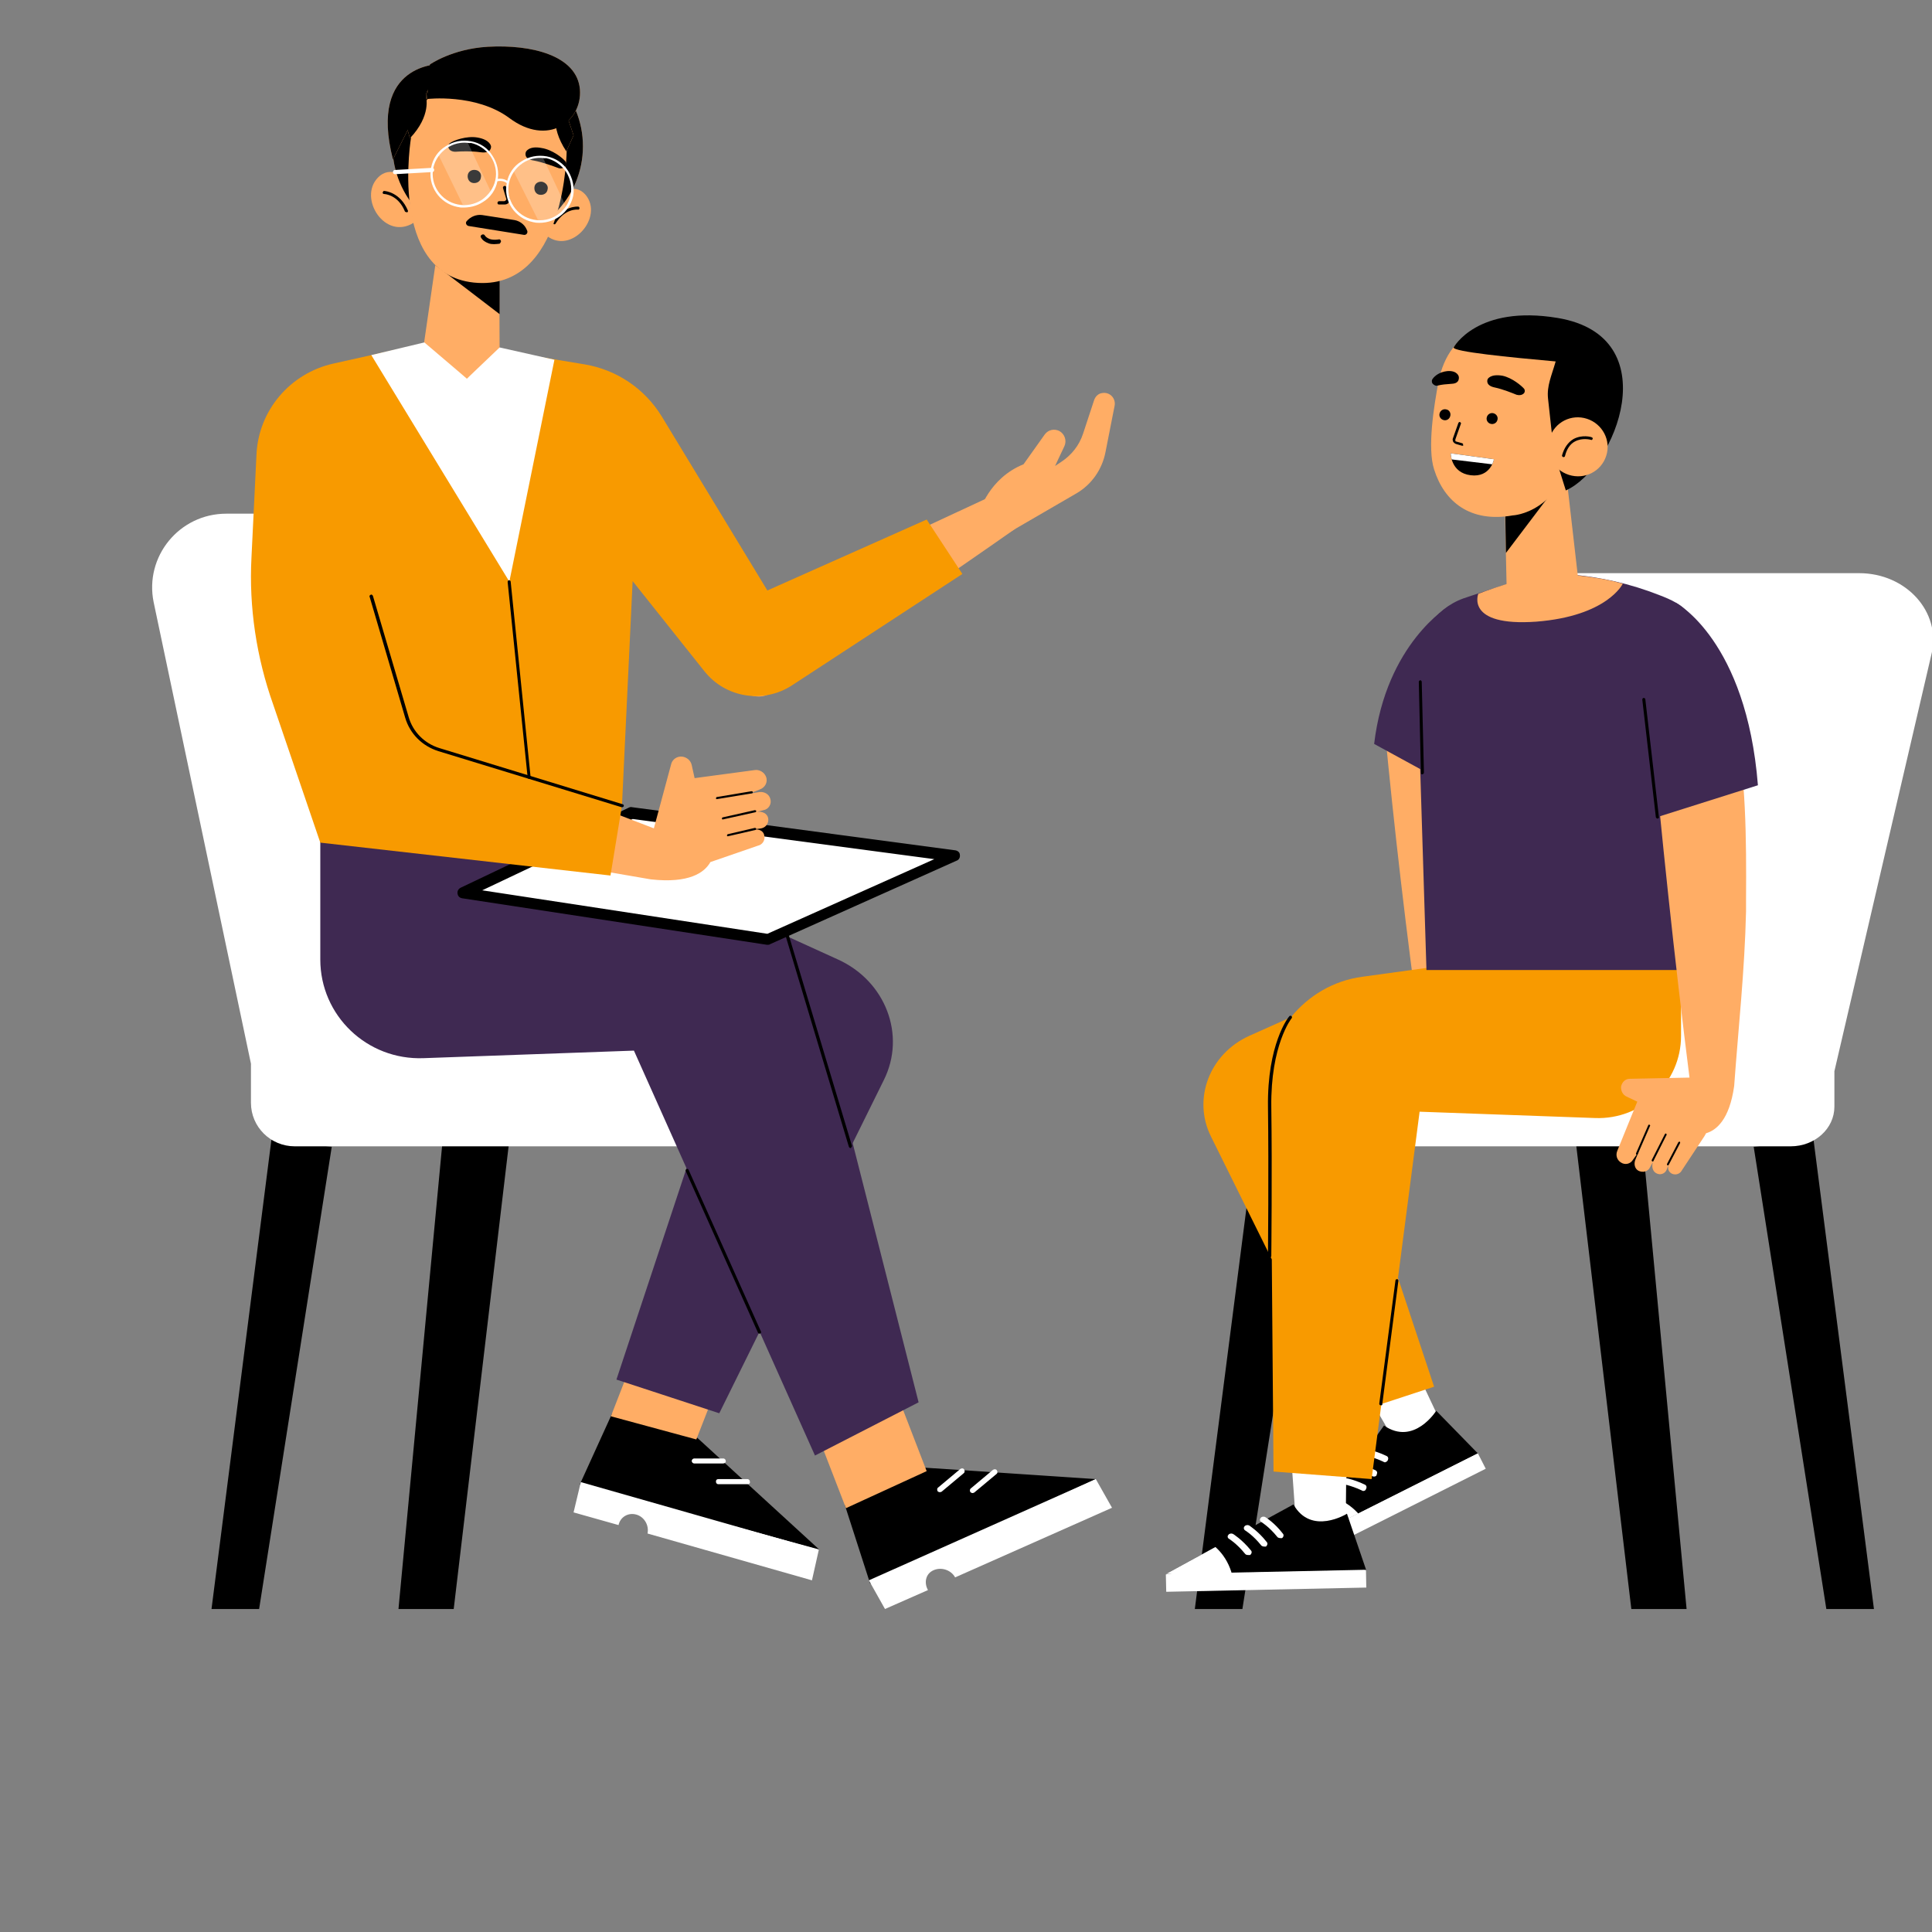 <svg xmlns="http://www.w3.org/2000/svg" xmlns:xlink="http://www.w3.org/1999/xlink" width="100" zoomAndPan="magnify" viewBox="0 0 75 75" height="100" preserveAspectRatio="xMidYMid meet" version="1.0"><rect x="0" y="0" width="75" height="75" fill="#808080" stroke="none"/><defs><clipPath id="7c1127b09c"><path d="M 8 44 L 73 44 L 73 62.465 L 8 62.465 Z M 8 44 " clip-rule="nonzero"/></clipPath><clipPath id="db6502c95d"><path d="M 50.441 58 L 54 58 L 54 59.926 L 50.441 59.926 Z M 50.441 58 " clip-rule="nonzero"/></clipPath><clipPath id="3db9e4b397"><path d="M 55.754 54.766 C 55.754 54.766 54.895 56.141 53.727 55.34 L 50.441 59.906 L 57.371 56.422 Z M 55.754 54.766 " clip-rule="nonzero"/></clipPath><clipPath id="83665be099"><path d="M 45.164 59 L 48 59 L 48 61.234 L 45.164 61.234 Z M 45.164 59 " clip-rule="nonzero"/></clipPath><clipPath id="8c771b8345"><path d="M 52.289 58.762 C 52.289 58.762 50.902 59.629 50.211 58.402 L 45.262 61.102 L 53.031 60.938 Z M 52.289 58.762 " clip-rule="nonzero"/></clipPath><clipPath id="3e1da76db8"><path d="M 5.602 19 L 27 19 L 27 45 L 5.602 45 Z M 5.602 19 " clip-rule="nonzero"/></clipPath><clipPath id="3b2a5bf1d1"><path d="M 33 57 L 44 57 L 44 62.465 L 33 62.465 Z M 33 57 " clip-rule="nonzero"/></clipPath><clipPath id="206b3262d5"><path d="M 16 1.715 L 23 1.715 L 23 6 L 16 6 Z M 16 1.715 " clip-rule="nonzero"/></clipPath><clipPath id="a3bd43d8b1"><path d="M 16 1.715 L 23 1.715 L 23 6 L 16 6 Z M 16 1.715 " clip-rule="nonzero"/></clipPath><clipPath id="7f4204301e"><path d="M 56.215 17.516 L 58 17.516 L 58 18.5 L 56.215 18.5 Z M 56.215 17.516 " clip-rule="nonzero"/></clipPath><clipPath id="005a192d82"><path d="M 56.316 17.598 L 57.996 17.828 C 57.996 17.828 57.867 18.547 57.09 18.449 C 56.316 18.352 56.316 17.598 56.316 17.598 Z M 56.316 17.598 " clip-rule="nonzero"/></clipPath></defs><g clip-path="url(#7c1127b09c)"><path fill="#000000" d="M 51.051 44.516 L 48.23 62.461 L 46.383 62.461 L 48.727 44.254 Z M 61.164 44.254 L 63.328 62.461 L 65.473 62.461 L 63.754 44.254 Z M 68.078 44.516 L 70.898 62.461 L 72.746 62.461 L 70.402 44.254 Z M 17.184 44.254 L 15.469 62.461 L 17.613 62.461 L 19.773 44.254 Z M 10.535 44.254 L 8.211 62.461 L 10.059 62.461 L 12.879 44.516 Z M 10.535 44.254 " fill-opacity="1" fill-rule="nonzero"/></g><path fill="#ffffff" d="M 25.48 57.844 L 25.91 58.992 L 30.977 60.48 L 31.801 60.152 L 27.645 58.285 Z M 25.48 57.844 " fill-opacity="1" fill-rule="nonzero"/><path fill="#ffffff" d="M 42.539 57.418 L 39.734 58.059 L 36.684 59.613 L 36.684 60.578 L 39.688 59.516 L 42.195 58.285 Z M 42.539 57.418 " fill-opacity="1" fill-rule="nonzero"/><path fill="#ffffff" d="M 47.391 61.121 L 48.711 60.629 L 52.273 60.676 L 53.016 60.938 L 51.812 61.363 L 47.887 61.363 Z M 47.391 61.121 " fill-opacity="1" fill-rule="nonzero"/><path fill="#ffffff" d="M 57.371 56.422 L 53.477 57.961 L 49.418 59.809 L 49.699 60.578 L 54.137 58.238 L 57.32 56.602 Z M 57.371 56.422 " fill-opacity="1" fill-rule="nonzero"/><path fill="#ffffff" d="M 60.34 22.25 L 72.168 22.25 C 74 22.25 75.352 23.754 74.988 25.359 L 71.211 41.586 L 71.211 42.961 C 71.211 43.812 70.453 44.5 69.512 44.5 L 54.285 44.5 L 54.285 38.656 L 64.812 37.918 Z M 60.34 22.25 " fill-opacity="1" fill-rule="nonzero"/><path fill="#ffffff" d="M 54.5 52.18 L 56.051 55.469 L 54.387 56.371 L 52.52 53.145 Z M 54.5 52.18 " fill-opacity="1" fill-rule="nonzero"/><path fill="#000000" d="M 55.754 54.766 C 55.754 54.766 54.895 56.141 53.727 55.34 L 50.441 59.906 L 57.371 56.422 Z M 55.754 54.766 " fill-opacity="1" fill-rule="nonzero"/><g clip-path="url(#db6502c95d)"><g clip-path="url(#3db9e4b397)"><path fill="#ffffff" d="M 50.539 58.105 C 50.539 58.105 52.391 57.516 53.312 59.695 L 49.93 60.352 Z M 50.539 58.105 " fill-opacity="1" fill-rule="nonzero"/></g></g><path fill="#ffffff" d="M 50.438 59.902 L 57.371 56.418 L 57.676 57.016 L 50.746 60.5 Z M 50.438 59.902 " fill-opacity="1" fill-rule="nonzero"/><path fill="#ffffff" d="M 53.773 56.766 C 53.758 56.766 53.727 56.766 53.707 56.746 C 53.262 56.535 52.898 56.484 52.898 56.484 C 52.836 56.484 52.785 56.422 52.785 56.355 C 52.801 56.289 52.867 56.238 52.934 56.238 C 52.949 56.238 53.344 56.289 53.824 56.52 C 53.891 56.551 53.906 56.617 53.875 56.684 C 53.855 56.73 53.824 56.746 53.773 56.766 Z M 53.773 56.766 " fill-opacity="1" fill-rule="nonzero"/><path fill="#ffffff" d="M 53.344 57.32 C 53.328 57.32 53.297 57.32 53.281 57.305 C 52.836 57.09 52.473 57.043 52.473 57.043 C 52.406 57.043 52.355 56.977 52.355 56.91 C 52.371 56.848 52.438 56.797 52.504 56.797 C 52.52 56.797 52.918 56.848 53.395 57.074 C 53.461 57.109 53.477 57.172 53.445 57.238 C 53.445 57.289 53.395 57.32 53.344 57.32 Z M 53.344 57.32 " fill-opacity="1" fill-rule="nonzero"/><path fill="#ffffff" d="M 52.934 57.879 C 52.918 57.879 52.883 57.879 52.867 57.859 C 52.422 57.648 52.059 57.598 52.059 57.598 C 51.992 57.598 51.941 57.535 51.941 57.469 C 51.961 57.402 52.027 57.352 52.09 57.352 C 52.109 57.352 52.504 57.402 52.984 57.633 C 53.047 57.664 53.066 57.73 53.031 57.797 C 53.016 57.859 52.965 57.879 52.934 57.879 Z M 52.934 57.879 " fill-opacity="1" fill-rule="nonzero"/><path fill="#ffffff" d="M 52.273 55.879 L 52.238 59.516 L 50.344 59.613 L 50.078 55.914 Z M 52.273 55.879 " fill-opacity="1" fill-rule="nonzero"/><path fill="#000000" d="M 52.289 58.762 C 52.289 58.762 50.902 59.629 50.211 58.402 L 45.262 61.102 L 53.031 60.938 Z M 52.289 58.762 " fill-opacity="1" fill-rule="nonzero"/><g clip-path="url(#83665be099)"><g clip-path="url(#8c771b8345)"><path fill="#ffffff" d="M 46.121 59.531 C 46.121 59.531 48.035 59.793 47.934 62.152 L 44.602 61.301 Z M 46.121 59.531 " fill-opacity="1" fill-rule="nonzero"/></g></g><path fill="#ffffff" d="M 45.258 61.121 L 53.027 60.957 L 53.039 61.629 L 45.273 61.793 Z M 45.258 61.121 " fill-opacity="1" fill-rule="nonzero"/><path fill="#ffffff" d="M 49.633 59.695 C 49.617 59.695 49.602 59.68 49.586 59.664 C 49.27 59.27 48.973 59.09 48.973 59.09 C 48.906 59.055 48.891 58.973 48.941 58.926 C 48.973 58.875 49.055 58.859 49.121 58.895 C 49.141 58.91 49.469 59.105 49.797 59.531 C 49.848 59.582 49.832 59.664 49.766 59.711 C 49.715 59.711 49.668 59.711 49.633 59.695 Z M 49.633 59.695 " fill-opacity="1" fill-rule="nonzero"/><path fill="#ffffff" d="M 49.008 60.023 C 48.992 60.023 48.973 60.008 48.957 59.988 C 48.645 59.598 48.348 59.418 48.348 59.418 C 48.281 59.383 48.266 59.301 48.312 59.254 C 48.348 59.203 48.43 59.188 48.496 59.219 C 48.512 59.238 48.84 59.434 49.172 59.859 C 49.223 59.906 49.203 59.988 49.141 60.039 C 49.09 60.039 49.039 60.039 49.008 60.023 Z M 49.008 60.023 " fill-opacity="1" fill-rule="nonzero"/><path fill="#ffffff" d="M 48.379 60.352 C 48.363 60.352 48.348 60.332 48.332 60.316 C 48.016 59.926 47.719 59.742 47.719 59.742 C 47.652 59.711 47.637 59.629 47.688 59.582 C 47.719 59.531 47.801 59.516 47.867 59.547 C 47.887 59.562 48.215 59.762 48.562 60.188 C 48.609 60.234 48.594 60.316 48.527 60.367 C 48.461 60.367 48.414 60.367 48.379 60.352 Z M 48.379 60.352 " fill-opacity="1" fill-rule="nonzero"/><path fill="#ffad65" d="M 57.188 34.348 C 57.188 34.48 57.188 34.594 57.188 34.727 C 57.141 36.656 56.91 38.59 56.762 40.523 C 56.578 41.637 56.117 41.996 55.754 42.078 C 55.738 42.109 55.703 42.145 55.688 42.176 L 54.879 43.305 C 54.812 43.418 54.664 43.469 54.535 43.418 C 54.434 43.387 54.32 43.289 54.434 43.027 L 54.32 43.289 C 54.254 43.418 54.09 43.469 53.938 43.402 C 53.809 43.355 53.758 43.191 53.809 43.027 L 53.707 43.207 C 53.641 43.34 53.445 43.387 53.297 43.305 C 53.164 43.238 53.113 43.074 53.18 42.961 L 53.297 42.699 L 53.312 42.668 L 53.098 42.945 C 53.016 43.094 52.816 43.125 52.652 43.043 C 52.52 42.961 52.473 42.797 52.539 42.668 L 53.262 41.027 L 52.883 40.848 C 52.75 40.785 52.668 40.652 52.688 40.504 C 52.703 40.359 52.836 40.258 53 40.258 L 55.145 40.227 C 54.598 36.199 54.121 32.188 53.742 28.145 C 53.727 27.227 54.566 26.473 55.555 26.473 C 55.59 26.473 55.621 26.473 55.656 26.473 C 56.578 26.523 56.578 27.473 56.777 28.309 C 57.188 30.238 57.223 32.254 57.188 34.348 Z M 57.188 34.348 " fill-opacity="1" fill-rule="nonzero"/><path fill="#000000" d="M 53.262 42.781 C 53.262 42.781 53.246 42.781 53.262 42.781 C 53.23 42.766 53.23 42.75 53.23 42.73 L 53.676 41.781 C 53.676 41.766 53.707 41.766 53.727 41.766 C 53.742 41.766 53.742 41.797 53.742 41.816 L 53.297 42.766 C 53.281 42.781 53.281 42.781 53.262 42.781 Z M 53.262 42.781 " fill-opacity="1" fill-rule="nonzero"/><path fill="#000000" d="M 53.824 43.012 C 53.789 42.992 53.789 42.977 53.789 42.961 L 54.27 42.094 C 54.285 42.078 54.301 42.078 54.32 42.078 C 54.336 42.094 54.336 42.109 54.336 42.125 L 53.855 42.992 C 53.855 43.012 53.84 43.012 53.824 43.012 Z M 53.824 43.012 " fill-opacity="1" fill-rule="nonzero"/><path fill="#000000" d="M 54.367 43.125 C 54.336 43.109 54.336 43.094 54.336 43.074 L 54.746 42.355 C 54.766 42.34 54.781 42.34 54.797 42.34 C 54.812 42.355 54.812 42.371 54.812 42.387 L 54.402 43.109 C 54.402 43.125 54.387 43.125 54.367 43.125 Z M 54.367 43.125 " fill-opacity="1" fill-rule="nonzero"/><path fill="#f89a00" d="M 65.258 36.215 L 65.258 40.211 C 65.258 42.027 63.738 43.469 61.926 43.402 L 55.109 43.156 L 54.27 49.609 L 55.672 53.832 L 53.625 54.504 L 53.246 57.418 L 49.438 57.125 L 49.371 48.887 L 47.012 44.125 C 46.285 42.668 46.945 40.914 48.496 40.211 L 50.113 39.488 C 50.789 38.656 51.762 38.066 52.883 37.918 Z M 65.258 36.215 " fill-opacity="1" fill-rule="nonzero"/><path fill="#3f2952" d="M 56.25 23.527 C 56.25 23.527 53.809 24.969 53.344 28.879 L 56.828 30.781 Z M 56.25 23.527 " fill-opacity="1" fill-rule="nonzero"/><path fill="#3f2952" d="M 60.918 22.297 C 62.121 22.395 63.293 22.66 64.414 23.102 C 64.844 23.266 65.34 23.477 65.602 23.887 C 65.949 24.426 65.684 25.031 65.652 25.621 C 65.652 25.621 65.324 37.656 65.324 37.656 L 55.375 37.656 L 55.012 26.016 C 54.93 24.77 55.672 23.641 56.809 23.23 C 58.098 22.789 59.664 22.281 60.34 22.234 Z M 60.918 22.297 " fill-opacity="1" fill-rule="nonzero"/><path fill="#000000" d="M 55.211 30.059 C 55.176 30.059 55.16 30.043 55.16 30.012 L 55.078 26.473 C 55.078 26.441 55.094 26.426 55.129 26.406 C 55.16 26.406 55.176 26.426 55.191 26.457 L 55.277 29.992 C 55.277 30.027 55.242 30.059 55.211 30.059 Z M 55.211 30.059 " fill-opacity="1" fill-rule="nonzero"/><path fill="#ffad65" d="M 57.387 23.051 C 57.387 23.051 59.184 22.348 60.34 22.266 C 60.34 22.266 61.906 22.332 62.996 22.66 C 62.996 22.66 62.402 23.918 59.633 24.133 C 56.875 24.328 57.387 23.051 57.387 23.051 Z M 57.387 23.051 " fill-opacity="1" fill-rule="nonzero"/><g clip-path="url(#3e1da76db8)"><path fill="#ffffff" d="M 11.543 19.941 L 8.785 19.941 C 6.957 19.941 5.602 21.609 5.965 23.379 L 9.742 41.293 L 9.742 42.812 C 9.742 43.746 10.504 44.5 11.441 44.5 L 26.668 44.5 L 26.668 38.051 L 16.145 37.246 Z M 11.543 19.941 " fill-opacity="1" fill-rule="nonzero"/></g><path fill="#000000" d="M 32.789 58.402 L 35.926 56.977 L 42.539 57.418 L 33.781 61.48 Z M 32.789 58.402 " fill-opacity="1" fill-rule="nonzero"/><g clip-path="url(#3b2a5bf1d1)"><path fill="#ffffff" d="M 36.238 60.957 C 35.941 61.086 35.859 61.43 36.023 61.727 L 34.355 62.461 L 33.73 61.348 L 42.539 57.418 L 43.168 58.531 L 37.078 61.234 C 36.914 60.938 36.535 60.824 36.238 60.957 Z M 36.238 60.957 " fill-opacity="1" fill-rule="nonzero"/></g><path fill="#ffffff" d="M 37.754 57.961 C 37.723 57.961 37.691 57.941 37.672 57.926 C 37.641 57.879 37.641 57.812 37.691 57.777 L 38.547 57.059 C 38.598 57.027 38.664 57.027 38.695 57.074 C 38.73 57.125 38.73 57.191 38.68 57.223 L 37.82 57.941 C 37.805 57.941 37.789 57.961 37.754 57.961 Z M 37.754 57.961 " fill-opacity="1" fill-rule="nonzero"/><path fill="#ffffff" d="M 36.484 57.926 C 36.453 57.926 36.418 57.91 36.402 57.895 C 36.371 57.844 36.371 57.777 36.418 57.746 L 37.277 57.027 C 37.328 56.992 37.395 56.992 37.426 57.043 C 37.457 57.09 37.457 57.156 37.41 57.191 L 36.551 57.91 C 36.535 57.91 36.52 57.926 36.484 57.926 Z M 36.484 57.926 " fill-opacity="1" fill-rule="nonzero"/><path fill="#ffad65" d="M 34.242 52.621 L 31.105 54.062 L 32.84 58.547 L 35.973 57.109 Z M 34.242 52.621 " fill-opacity="1" fill-rule="nonzero"/><path fill="#000000" d="M 23.766 54.863 L 27.031 55.781 L 31.801 60.152 L 22.512 57.617 Z M 23.766 54.863 " fill-opacity="1" fill-rule="nonzero"/><path fill="#ffffff" d="M 24.691 58.793 C 24.375 58.711 24.078 58.895 24.012 59.203 L 22.266 58.711 L 22.547 57.535 L 31.785 60.168 L 31.52 61.348 L 25.137 59.531 C 25.203 59.203 25.004 58.875 24.691 58.793 Z M 24.691 58.793 " fill-opacity="1" fill-rule="nonzero"/><path fill="#ffffff" d="M 29.012 57.617 L 27.891 57.617 C 27.824 57.617 27.793 57.566 27.793 57.516 C 27.793 57.453 27.824 57.418 27.891 57.418 L 29.012 57.418 C 29.078 57.418 29.109 57.469 29.109 57.516 C 29.129 57.582 29.078 57.617 29.012 57.617 Z M 29.012 57.617 " fill-opacity="1" fill-rule="nonzero"/><path fill="#ffffff" d="M 28.07 56.812 L 26.949 56.812 C 26.902 56.812 26.852 56.766 26.852 56.715 C 26.852 56.664 26.902 56.617 26.949 56.617 L 28.07 56.617 C 28.137 56.617 28.172 56.664 28.172 56.715 C 28.188 56.766 28.137 56.812 28.07 56.812 Z M 28.07 56.812 " fill-opacity="1" fill-rule="nonzero"/><path fill="#ffad65" d="M 28.699 51.605 L 25.383 50.691 L 23.715 54.98 L 27.031 55.879 Z M 28.699 51.605 " fill-opacity="1" fill-rule="nonzero"/><path fill="#3f2952" d="M 29.754 35.984 L 32.527 37.246 C 34.375 38.082 35.184 40.18 34.309 41.93 L 27.922 54.863 L 23.93 53.555 Z M 29.754 35.984 " fill-opacity="1" fill-rule="nonzero"/><path fill="#3f2952" d="M 12.434 32.465 L 12.434 37.246 C 12.434 39.426 14.246 41.16 16.441 41.078 L 24.609 40.785 L 31.637 56.504 L 35.66 54.438 L 31.57 38.359 C 31.074 36.312 29.375 34.773 27.281 34.496 Z M 12.434 32.465 " fill-opacity="1" fill-rule="nonzero"/><path fill="#000000" d="M 29.473 51.77 C 29.457 51.77 29.426 51.754 29.426 51.738 L 26.621 45.465 C 26.605 45.434 26.621 45.402 26.652 45.383 C 26.688 45.367 26.719 45.383 26.734 45.418 L 29.539 51.688 C 29.555 51.723 29.539 51.754 29.508 51.77 C 29.492 51.77 29.492 51.77 29.473 51.77 Z M 29.473 51.77 " fill-opacity="1" fill-rule="nonzero"/><path fill="#000000" d="M 33.02 44.566 C 32.988 44.566 32.973 44.551 32.953 44.516 L 30.512 36.379 C 30.496 36.348 30.531 36.312 30.547 36.297 C 30.578 36.281 30.613 36.312 30.629 36.332 L 33.07 44.469 C 33.086 44.5 33.055 44.531 33.039 44.551 C 33.039 44.566 33.039 44.566 33.02 44.566 Z M 33.02 44.566 " fill-opacity="1" fill-rule="nonzero"/><path fill="#ffffff" d="M 29.805 36.461 L 37.047 33.219 L 24.508 31.551 L 17.977 34.66 Z M 29.805 36.461 " fill-opacity="1" fill-rule="nonzero"/><path fill="#000000" d="M 29.805 36.676 C 29.789 36.676 29.789 36.676 29.77 36.676 L 17.941 34.871 C 17.844 34.855 17.777 34.793 17.762 34.691 C 17.746 34.594 17.793 34.512 17.875 34.465 L 24.41 31.352 C 24.441 31.336 24.492 31.32 24.543 31.336 L 37.078 33.008 C 37.18 33.023 37.262 33.09 37.262 33.188 C 37.277 33.285 37.227 33.383 37.129 33.414 L 29.887 36.656 C 29.871 36.676 29.836 36.676 29.805 36.676 Z M 18.719 34.562 L 29.789 36.25 L 36.27 33.352 L 24.559 31.793 Z M 18.719 34.562 " fill-opacity="1" fill-rule="nonzero"/><path fill="#ffad65" d="M 29.82 31.762 C 29.855 31.941 29.738 32.121 29.555 32.156 L 29.195 32.203 C 29.555 32.156 29.656 32.32 29.672 32.449 C 29.707 32.629 29.59 32.793 29.426 32.828 L 27.727 33.414 C 27.676 33.434 27.625 33.449 27.578 33.465 C 27.348 33.875 26.754 34.301 25.266 34.137 L 17.746 32.844 L 17.199 29.012 L 25.383 32.156 L 26.059 29.648 C 26.109 29.469 26.289 29.355 26.473 29.371 C 26.652 29.387 26.816 29.52 26.852 29.699 L 26.965 30.207 L 29.293 29.895 C 29.473 29.863 29.672 29.977 29.738 30.156 C 29.82 30.371 29.688 30.582 29.492 30.648 L 29.078 30.812 L 29.492 30.746 C 29.672 30.73 29.855 30.828 29.902 31.008 C 29.969 31.207 29.836 31.418 29.641 31.449 L 29.375 31.516 C 29.59 31.484 29.789 31.582 29.82 31.762 Z M 29.82 31.762 " fill-opacity="1" fill-rule="nonzero"/><path fill="#000000" d="M 27.824 31.023 C 27.809 31.023 27.793 31.008 27.793 30.992 C 27.793 30.977 27.809 30.941 27.824 30.941 L 29.176 30.715 C 29.195 30.715 29.227 30.73 29.227 30.746 C 29.227 30.762 29.211 30.797 29.195 30.797 L 27.824 31.023 C 27.84 31.023 27.84 31.023 27.824 31.023 Z M 27.824 31.023 " fill-opacity="1" fill-rule="nonzero"/><path fill="#000000" d="M 28.055 31.812 C 28.039 31.812 28.023 31.793 28.023 31.777 C 28.023 31.762 28.039 31.73 28.055 31.73 L 29.309 31.449 C 29.324 31.449 29.359 31.469 29.359 31.484 C 29.359 31.5 29.344 31.531 29.324 31.531 Z M 28.055 31.812 " fill-opacity="1" fill-rule="nonzero"/><path fill="#000000" d="M 28.254 32.465 C 28.238 32.465 28.219 32.449 28.219 32.434 C 28.219 32.418 28.238 32.383 28.254 32.383 L 29.309 32.137 C 29.324 32.137 29.359 32.156 29.359 32.172 C 29.359 32.188 29.344 32.219 29.324 32.219 Z M 28.254 32.465 " fill-opacity="1" fill-rule="nonzero"/><path fill="#ffad65" d="M 28.254 24.016 L 38.465 19.27 L 39.406 20.531 C 39.406 20.531 33.762 24.508 29.855 26.934 C 29.227 27.324 28.055 26.539 27.727 25.883 C 27.41 25.293 27.66 24.344 28.254 24.016 Z M 28.254 24.016 " fill-opacity="1" fill-rule="nonzero"/><path fill="#ffad65" d="M 38.02 19.875 C 38.02 19.875 38.383 18.566 39.734 18.023 L 40.559 16.863 C 40.691 16.684 40.922 16.633 41.121 16.73 C 41.336 16.848 41.418 17.109 41.32 17.32 L 40.957 18.09 L 41.203 17.926 C 41.598 17.664 41.898 17.289 42.047 16.828 L 42.473 15.535 C 42.523 15.387 42.641 15.273 42.789 15.258 C 43.086 15.207 43.332 15.469 43.266 15.766 L 42.918 17.535 C 42.789 18.223 42.375 18.812 41.781 19.156 L 38.598 21.004 Z M 38.02 19.875 " fill-opacity="1" fill-rule="nonzero"/><path fill="#f89a00" d="M 16.391 13.344 L 12.945 14.113 C 11.262 14.488 10.039 15.93 9.957 17.633 L 9.762 21.645 C 9.66 23.574 9.957 25.523 10.602 27.34 L 12.434 32.711 L 23.699 33.988 L 24.145 31.27 L 24.559 22.559 L 27.348 26.062 C 28.172 27.094 29.641 27.324 30.746 26.605 L 37.359 22.281 L 35.973 20.168 L 29.789 22.922 L 25.695 16.176 C 25.035 15.094 23.949 14.355 22.695 14.145 L 19.328 13.586 Z M 16.391 13.344 " fill-opacity="1" fill-rule="nonzero"/><path fill="#000000" d="M 24.145 31.336 C 24.145 31.336 24.129 31.336 24.129 31.336 L 17.02 29.16 C 16.391 28.961 15.914 28.488 15.73 27.863 L 14.348 23.164 C 14.328 23.133 14.363 23.102 14.395 23.086 C 14.43 23.066 14.461 23.102 14.477 23.133 L 15.863 27.832 C 16.027 28.406 16.473 28.863 17.066 29.043 L 24.18 31.223 C 24.211 31.238 24.227 31.27 24.211 31.305 C 24.195 31.32 24.18 31.336 24.145 31.336 Z M 24.145 31.336 " fill-opacity="1" fill-rule="nonzero"/><path fill="#ffad65" d="M 15.73 6.906 C 15.73 6.906 15.156 6.383 14.66 6.906 C 13.902 7.711 14.957 9.348 16.062 8.645 Z M 15.73 6.906 " fill-opacity="1" fill-rule="nonzero"/><path fill="#000000" d="M 15.766 8.234 C 15.75 8.234 15.715 8.219 15.715 8.199 C 15.453 7.562 14.941 7.531 14.906 7.531 C 14.875 7.531 14.84 7.496 14.859 7.465 C 14.875 7.43 14.891 7.398 14.922 7.414 C 14.957 7.414 15.535 7.465 15.832 8.168 C 15.848 8.199 15.832 8.234 15.797 8.25 C 15.781 8.219 15.781 8.234 15.766 8.234 Z M 15.766 8.234 " fill-opacity="1" fill-rule="nonzero"/><path fill="#ffad65" d="M 21.754 7.465 C 21.754 7.465 22.398 7.055 22.793 7.645 C 23.387 8.543 22.082 9.953 21.145 9.086 Z M 21.754 7.465 " fill-opacity="1" fill-rule="nonzero"/><path fill="#000000" d="M 21.523 8.707 C 21.508 8.707 21.508 8.707 21.488 8.691 C 21.457 8.676 21.457 8.645 21.473 8.609 C 21.887 7.973 22.43 8.02 22.445 8.02 C 22.48 8.02 22.496 8.055 22.496 8.086 C 22.496 8.117 22.461 8.152 22.43 8.137 C 22.414 8.137 21.934 8.086 21.57 8.676 C 21.555 8.707 21.539 8.707 21.523 8.707 Z M 21.523 8.707 " fill-opacity="1" fill-rule="nonzero"/><path fill="#ffad65" d="M 22.629 5.68 C 22.629 6.164 22.535 6.633 22.348 7.082 C 22.16 7.531 21.891 7.93 21.547 8.273 C 21.199 8.617 20.801 8.883 20.348 9.066 C 19.895 9.254 19.422 9.348 18.934 9.348 C 18.441 9.348 17.973 9.254 17.52 9.066 C 17.066 8.883 16.664 8.617 16.32 8.273 C 15.973 7.93 15.707 7.531 15.52 7.082 C 15.332 6.633 15.238 6.164 15.238 5.68 C 15.238 5.191 15.332 4.727 15.52 4.277 C 15.707 3.828 15.973 3.43 16.32 3.086 C 16.664 2.742 17.066 2.477 17.52 2.289 C 17.973 2.105 18.441 2.012 18.934 2.012 C 19.422 2.012 19.895 2.105 20.348 2.289 C 20.801 2.477 21.199 2.742 21.547 3.086 C 21.891 3.43 22.16 3.828 22.348 4.277 C 22.535 4.727 22.629 5.191 22.629 5.68 Z M 22.629 5.68 " fill-opacity="1" fill-rule="nonzero"/><path fill="#000000" d="M 22.629 5.68 C 22.629 6.164 22.535 6.633 22.348 7.082 C 22.16 7.531 21.891 7.93 21.547 8.273 C 21.199 8.617 20.801 8.883 20.348 9.066 C 19.895 9.254 19.422 9.348 18.934 9.348 C 18.441 9.348 17.973 9.254 17.52 9.066 C 17.066 8.883 16.664 8.617 16.32 8.273 C 15.973 7.93 15.707 7.531 15.52 7.082 C 15.332 6.633 15.238 6.164 15.238 5.68 C 15.238 5.191 15.332 4.727 15.52 4.277 C 15.707 3.828 15.973 3.43 16.32 3.086 C 16.664 2.742 17.066 2.477 17.52 2.289 C 17.973 2.105 18.441 2.012 18.934 2.012 C 19.422 2.012 19.895 2.105 20.348 2.289 C 20.801 2.477 21.199 2.742 21.547 3.086 C 21.891 3.43 22.16 3.828 22.348 4.277 C 22.535 4.727 22.629 5.191 22.629 5.68 Z M 22.629 5.68 " fill-opacity="1" fill-rule="nonzero"/><path fill="#ffad65" d="M 16.969 9.805 L 16.457 13.344 L 18.125 14.699 L 19.395 13.605 L 19.379 9.922 Z M 16.969 9.805 " fill-opacity="1" fill-rule="nonzero"/><path fill="#000000" d="M 16.902 10.297 C 16.984 10.344 19.395 12.195 19.395 12.195 L 19.395 10.328 Z M 16.902 10.297 " fill-opacity="1" fill-rule="nonzero"/><path fill="#ffad65" d="M 15.965 5.285 C 15.965 5.285 15.039 10.609 18.387 10.969 C 21.984 11.344 22 5.809 22 5.809 C 22 5.809 22.215 2.992 19.195 2.73 C 16.426 2.504 15.965 5.285 15.965 5.285 Z M 15.965 5.285 " fill-opacity="1" fill-rule="nonzero"/><path fill="#000000" d="M 16.047 3.664 C 16.047 3.664 18.586 3.191 21.785 4.156 C 21.785 4.156 21.621 2.52 19.047 2.305 C 16.492 2.078 16.047 3.664 16.047 3.664 Z M 16.047 3.664 " fill-opacity="1" fill-rule="nonzero"/><path fill="#000000" d="M 18.668 6.891 C 18.652 7.039 18.52 7.121 18.371 7.105 C 18.223 7.086 18.141 6.957 18.156 6.809 C 18.172 6.66 18.305 6.578 18.453 6.598 C 18.602 6.613 18.703 6.742 18.668 6.891 Z M 18.668 6.891 " fill-opacity="1" fill-rule="nonzero"/><path fill="#000000" d="M 21.258 7.348 C 21.242 7.496 21.109 7.578 20.961 7.562 C 20.812 7.547 20.73 7.414 20.746 7.266 C 20.762 7.121 20.895 7.039 21.043 7.055 C 21.191 7.086 21.293 7.219 21.258 7.348 Z M 21.258 7.348 " fill-opacity="1" fill-rule="nonzero"/><path fill="#000000" d="M 19.363 7.938 C 19.328 7.938 19.312 7.906 19.312 7.875 C 19.312 7.84 19.344 7.809 19.379 7.809 L 19.574 7.809 C 19.609 7.809 19.641 7.773 19.66 7.742 L 19.527 7.301 C 19.512 7.266 19.543 7.234 19.574 7.219 C 19.609 7.203 19.641 7.234 19.66 7.266 L 19.789 7.727 C 19.789 7.727 19.789 7.742 19.789 7.742 C 19.789 7.855 19.707 7.938 19.594 7.938 Z M 19.363 7.938 " fill-opacity="1" fill-rule="nonzero"/><path fill="#000000" d="M 20.418 5.891 C 20.418 5.891 20.285 6.172 20.73 6.234 C 21.078 6.301 21.473 6.449 21.656 6.516 C 21.754 6.562 21.887 6.531 21.953 6.465 C 22 6.398 22 6.336 21.953 6.27 C 21.852 6.137 21.441 5.809 21.027 5.746 C 20.531 5.648 20.418 5.891 20.418 5.891 Z M 20.418 5.891 " fill-opacity="1" fill-rule="nonzero"/><path fill="#000000" d="M 19.062 5.68 C 19.062 5.68 19.098 5.973 18.652 5.91 C 18.305 5.859 17.875 5.875 17.68 5.891 C 17.562 5.891 17.449 5.844 17.414 5.746 C 17.383 5.68 17.398 5.598 17.48 5.547 C 17.613 5.449 18.109 5.27 18.52 5.336 C 19.031 5.418 19.062 5.68 19.062 5.68 Z M 19.062 5.68 " fill-opacity="1" fill-rule="nonzero"/><path fill="#000000" d="M 18.719 8.348 L 19.973 8.543 C 20.168 8.578 20.352 8.707 20.434 8.887 L 20.465 8.953 C 20.5 9.035 20.434 9.133 20.336 9.117 L 18.191 8.773 C 18.109 8.758 18.059 8.66 18.109 8.594 C 18.258 8.414 18.488 8.316 18.719 8.348 Z M 18.719 8.348 " fill-opacity="1" fill-rule="nonzero"/><path fill="#ffad65" d="M 16.539 3.762 C 16.539 3.762 16.754 4.484 15.914 5.367 L 15.73 4.715 L 16.539 3.238 " fill-opacity="1" fill-rule="nonzero"/><path fill="#ffad65" d="M 21.637 4.188 C 21.637 4.188 21.309 4.859 21.984 5.875 L 22.266 5.254 L 21.738 3.684 " fill-opacity="1" fill-rule="nonzero"/><g clip-path="url(#206b3262d5)"><path fill="#ffad65" d="M 16.574 3.844 C 16.574 3.844 18.469 3.617 19.773 4.582 C 21.258 5.695 22.609 4.73 22.512 3.469 C 22.398 2.16 20.648 1.719 18.934 1.816 C 17.547 1.898 16.688 2.504 16.688 2.504 Z M 16.574 3.844 " fill-opacity="1" fill-rule="nonzero"/></g><path fill="#ffad65" d="M 17.117 2.488 C 17.117 2.488 14.281 2.406 15.254 6.188 Z M 17.117 2.488 " fill-opacity="1" fill-rule="nonzero"/><path fill="#000000" d="M 16.539 3.762 C 16.539 3.762 16.754 4.484 15.914 5.367 L 15.73 4.715 L 16.539 3.238 " fill-opacity="1" fill-rule="nonzero"/><path fill="#000000" d="M 21.637 4.188 C 21.637 4.188 21.309 4.859 21.984 5.875 L 22.266 5.254 L 21.738 3.684 " fill-opacity="1" fill-rule="nonzero"/><g clip-path="url(#a3bd43d8b1)"><path fill="#000000" d="M 16.574 3.844 C 16.574 3.844 18.469 3.617 19.773 4.582 C 21.258 5.695 22.609 4.73 22.512 3.469 C 22.398 2.16 20.648 1.719 18.934 1.816 C 17.547 1.898 16.688 2.504 16.688 2.504 Z M 16.574 3.844 " fill-opacity="1" fill-rule="nonzero"/></g><path fill="#000000" d="M 17.117 2.488 C 17.117 2.488 14.281 2.406 15.254 6.188 Z M 17.117 2.488 " fill-opacity="1" fill-rule="nonzero"/><path fill="#ffffff" d="M 14.414 13.785 L 19.773 22.578 L 21.523 13.965 L 19.395 13.488 L 18.125 14.699 L 16.473 13.293 Z M 14.414 13.785 " fill-opacity="1" fill-rule="nonzero"/><path fill="#000000" d="M 20.551 30.238 C 20.516 30.238 20.5 30.223 20.484 30.191 L 19.707 22.594 C 19.707 22.559 19.723 22.527 19.758 22.527 C 19.789 22.527 19.824 22.543 19.824 22.578 L 20.598 30.172 C 20.613 30.207 20.582 30.238 20.551 30.238 Z M 20.551 30.238 " fill-opacity="1" fill-rule="nonzero"/><path fill="#ffad65" d="M 58.41 19.301 L 58.492 23.004 L 61.297 22.758 L 60.605 16.73 Z M 58.41 19.301 " fill-opacity="1" fill-rule="nonzero"/><path fill="#000000" d="M 58.461 21.465 L 60.457 18.828 L 58.426 19.5 Z M 58.461 21.465 " fill-opacity="1" fill-rule="nonzero"/><path fill="#ffad65" d="M 57.551 12.867 C 56.578 12.918 56.035 13.883 55.852 14.766 C 55.656 15.797 55.406 17.402 55.672 18.223 C 56.066 19.48 57.074 20.301 58.723 20.008 C 58.723 20.008 60.637 19.941 61.164 17.141 C 61.793 13.801 59.613 12.77 57.551 12.867 Z M 57.551 12.867 " fill-opacity="1" fill-rule="nonzero"/><path fill="#000000" d="M 56.297 16.156 C 56.266 16.273 56.148 16.34 56.035 16.305 C 55.918 16.273 55.852 16.156 55.887 16.043 C 55.918 15.93 56.035 15.863 56.148 15.895 C 56.266 15.914 56.332 16.043 56.297 16.156 Z M 56.297 16.156 " fill-opacity="1" fill-rule="nonzero"/><path fill="#000000" d="M 58.129 16.305 C 58.098 16.422 57.98 16.484 57.867 16.453 C 57.75 16.422 57.684 16.305 57.719 16.191 C 57.75 16.078 57.867 16.012 57.98 16.043 C 58.098 16.078 58.164 16.191 58.129 16.305 Z M 58.129 16.305 " fill-opacity="1" fill-rule="nonzero"/><path fill="#000000" d="M 56.762 17.305 L 56.531 17.238 C 56.48 17.223 56.445 17.191 56.414 17.156 C 56.398 17.109 56.383 17.059 56.398 17.027 L 56.613 16.422 C 56.629 16.387 56.66 16.371 56.68 16.387 C 56.711 16.402 56.727 16.438 56.711 16.453 L 56.496 17.059 C 56.496 17.074 56.496 17.09 56.496 17.109 C 56.496 17.125 56.512 17.141 56.531 17.141 L 56.762 17.207 C 56.793 17.223 56.809 17.238 56.793 17.273 C 56.828 17.289 56.793 17.305 56.762 17.305 Z M 56.762 17.305 " fill-opacity="1" fill-rule="nonzero"/><path fill="#000000" d="M 56.316 17.598 L 57.996 17.828 C 57.996 17.828 57.867 18.547 57.09 18.449 C 56.316 18.352 56.316 17.598 56.316 17.598 Z M 56.316 17.598 " fill-opacity="1" fill-rule="nonzero"/><g clip-path="url(#7f4204301e)"><g clip-path="url(#005a192d82)"><path fill="#ffffff" d="M 56.168 17.812 L 58.082 18.043 L 58.113 17.73 L 56.215 17.418 Z M 56.168 17.812 " fill-opacity="1" fill-rule="nonzero"/></g></g><path fill="#000000" d="M 56.629 14.617 C 56.629 14.617 56.695 14.883 56.363 14.898 C 56.117 14.914 55.969 14.93 55.82 14.965 C 55.738 14.996 55.656 14.945 55.605 14.883 C 55.574 14.816 55.574 14.75 55.621 14.699 C 55.703 14.586 55.887 14.438 56.184 14.406 C 56.578 14.375 56.629 14.617 56.629 14.617 Z M 56.629 14.617 " fill-opacity="1" fill-rule="nonzero"/><path fill="#000000" d="M 57.75 14.719 C 57.75 14.719 57.637 14.965 58.031 15.043 C 58.344 15.109 58.707 15.258 58.871 15.324 C 58.973 15.355 59.086 15.34 59.152 15.273 C 59.203 15.227 59.203 15.145 59.168 15.094 C 59.07 14.98 58.707 14.668 58.328 14.586 C 57.848 14.504 57.75 14.719 57.75 14.719 Z M 57.75 14.719 " fill-opacity="1" fill-rule="nonzero"/><path fill="#000000" d="M 60.324 17.566 L 60.094 15.469 C 60.043 14.98 60.227 14.602 60.391 14.031 C 58.559 13.867 56.414 13.652 56.43 13.488 C 56.43 13.488 57.336 11.82 60.473 12.344 C 64.746 13.062 62.73 18.172 60.785 19.039 Z M 60.324 17.566 " fill-opacity="1" fill-rule="nonzero"/><path fill="#ffad65" d="M 62.352 17.699 C 62.156 18.305 61.512 18.629 60.902 18.434 C 60.289 18.238 59.961 17.598 60.16 16.992 C 60.355 16.387 61 16.059 61.609 16.258 C 62.203 16.453 62.551 17.09 62.352 17.699 Z M 62.352 17.699 " fill-opacity="1" fill-rule="nonzero"/><path fill="#000000" d="M 60.688 17.746 C 60.652 17.73 60.637 17.715 60.637 17.68 C 60.719 17.387 60.867 17.172 61.082 17.043 C 61.414 16.863 61.777 16.961 61.793 16.977 C 61.824 16.992 61.84 17.008 61.824 17.043 C 61.809 17.074 61.793 17.09 61.758 17.074 C 61.758 17.074 61.43 16.977 61.133 17.141 C 60.949 17.238 60.82 17.434 60.754 17.699 C 60.754 17.73 60.719 17.746 60.688 17.746 Z M 60.688 17.746 " fill-opacity="1" fill-rule="nonzero"/><path fill="#ffad65" d="M 67.781 34.953 C 67.781 35.102 67.781 35.25 67.781 35.379 C 67.73 37.656 67.484 39.898 67.32 42.16 C 67.137 43.469 66.625 43.879 66.23 43.992 C 66.215 44.027 66.18 44.074 66.164 44.109 L 65.289 45.434 C 65.223 45.566 65.059 45.629 64.91 45.566 C 64.812 45.516 64.68 45.402 64.812 45.105 L 64.695 45.418 C 64.629 45.566 64.449 45.629 64.301 45.547 C 64.168 45.484 64.102 45.301 64.168 45.105 L 64.051 45.32 C 63.969 45.484 63.773 45.531 63.605 45.449 C 63.457 45.367 63.426 45.188 63.477 45.039 L 63.605 44.73 L 63.625 44.695 L 63.391 45.023 C 63.293 45.188 63.078 45.238 62.914 45.121 C 62.766 45.023 62.715 44.844 62.781 44.68 L 63.559 42.766 L 63.145 42.57 C 62.996 42.504 62.914 42.34 62.93 42.176 C 62.965 42.012 63.094 41.879 63.262 41.879 L 65.586 41.832 C 64.992 37.133 64.496 32.434 64.07 27.719 C 64.051 26.637 64.961 25.754 66.016 25.754 C 66.047 25.754 66.082 25.754 66.129 25.754 C 67.121 25.82 67.137 26.934 67.336 27.898 C 67.781 30.156 67.797 32.516 67.781 34.953 Z M 67.781 34.953 " fill-opacity="1" fill-rule="nonzero"/><path fill="#000000" d="M 63.539 44.828 C 63.508 44.812 63.508 44.797 63.508 44.777 L 63.984 43.684 C 63.984 43.664 64.02 43.648 64.035 43.664 C 64.051 43.664 64.07 43.699 64.051 43.715 L 63.574 44.812 C 63.574 44.828 63.559 44.828 63.539 44.828 Z M 63.539 44.828 " fill-opacity="1" fill-rule="nonzero"/><path fill="#000000" d="M 64.152 45.09 C 64.117 45.074 64.117 45.059 64.117 45.039 L 64.629 44.027 C 64.645 44.008 64.664 43.992 64.68 44.008 C 64.695 44.027 64.711 44.043 64.695 44.059 L 64.184 45.074 C 64.184 45.09 64.168 45.09 64.152 45.09 Z M 64.152 45.09 " fill-opacity="1" fill-rule="nonzero"/><path fill="#000000" d="M 64.746 45.238 C 64.746 45.238 64.73 45.238 64.73 45.238 C 64.711 45.223 64.711 45.203 64.711 45.188 L 65.156 44.336 C 65.176 44.32 65.191 44.32 65.207 44.32 C 65.223 44.32 65.223 44.352 65.223 44.371 L 64.777 45.223 C 64.762 45.238 64.762 45.238 64.746 45.238 Z M 64.746 45.238 " fill-opacity="1" fill-rule="nonzero"/><path fill="#3f2952" d="M 65.074 23.41 C 65.074 23.41 67.797 24.867 68.242 30.484 L 64.25 31.746 L 62.816 27.258 Z M 65.074 23.41 " fill-opacity="1" fill-rule="nonzero"/><path fill="#000000" d="M 49.289 48.824 C 49.254 48.824 49.223 48.789 49.223 48.758 C 49.223 48.727 49.254 45.402 49.223 42.977 C 49.188 40.539 50.012 39.488 50.047 39.457 C 50.062 39.426 50.113 39.426 50.129 39.441 C 50.16 39.457 50.16 39.508 50.145 39.523 C 50.129 39.539 49.32 40.57 49.352 42.977 C 49.387 45.402 49.352 48.727 49.352 48.758 C 49.352 48.789 49.32 48.824 49.289 48.824 Z M 49.289 48.824 " fill-opacity="1" fill-rule="nonzero"/><path fill="#000000" d="M 53.609 54.555 C 53.559 54.555 53.543 54.52 53.543 54.488 L 54.172 49.707 C 54.172 49.676 54.203 49.656 54.238 49.656 C 54.27 49.656 54.285 49.691 54.285 49.723 L 53.66 54.504 C 53.676 54.539 53.641 54.555 53.609 54.555 Z M 53.609 54.555 " fill-opacity="1" fill-rule="nonzero"/><path fill="#000000" d="M 64.348 31.777 C 64.316 31.777 64.301 31.762 64.281 31.73 L 63.754 27.16 C 63.754 27.129 63.773 27.094 63.805 27.094 C 63.836 27.094 63.871 27.113 63.871 27.145 L 64.398 31.711 C 64.414 31.746 64.398 31.762 64.348 31.777 C 64.367 31.777 64.348 31.777 64.348 31.777 Z M 64.348 31.777 " fill-opacity="1" fill-rule="nonzero"/><path fill="#ffffff" d="M 18.156 5.531 L 19.082 7.496 C 19.082 7.496 18.555 8.152 17.961 7.938 L 17.02 6.008 C 17.004 6.023 17.496 5.352 18.156 5.531 Z M 18.156 5.531 " fill-opacity="0.228" fill-rule="nonzero"/><path fill="#ffffff" d="M 21.078 6.121 L 22 8.086 C 22 8.086 21.473 8.742 20.879 8.527 L 19.922 6.613 C 19.922 6.613 20.418 5.941 21.078 6.121 Z M 21.078 6.121 " fill-opacity="0.228" fill-rule="nonzero"/><path fill="#ffffff" d="M 17.895 8.055 C 17.844 8.055 17.812 8.035 17.762 8.035 C 17.051 7.891 16.59 7.203 16.738 6.496 C 16.805 6.152 17.004 5.859 17.301 5.68 C 17.598 5.484 17.941 5.418 18.289 5.484 C 18.637 5.547 18.934 5.746 19.113 6.039 C 19.312 6.336 19.379 6.68 19.312 7.023 C 19.246 7.367 19.047 7.66 18.75 7.84 C 18.504 8.004 18.207 8.07 17.895 8.055 Z M 18.156 5.547 C 17.875 5.516 17.598 5.582 17.348 5.746 C 17.086 5.926 16.887 6.203 16.82 6.516 C 16.688 7.168 17.117 7.809 17.777 7.938 C 18.09 8.004 18.422 7.938 18.703 7.758 C 18.965 7.578 19.164 7.301 19.23 6.988 C 19.297 6.68 19.23 6.352 19.047 6.07 C 18.867 5.809 18.586 5.613 18.273 5.547 C 18.238 5.566 18.207 5.547 18.156 5.547 Z M 18.156 5.547 " fill-opacity="1" fill-rule="nonzero"/><path fill="#ffffff" d="M 20.812 8.645 C 20.781 8.645 20.73 8.625 20.699 8.625 C 19.988 8.48 19.527 7.793 19.676 7.086 C 19.742 6.742 19.938 6.449 20.234 6.27 C 20.531 6.07 20.879 6.008 21.227 6.07 C 21.57 6.137 21.867 6.336 22.051 6.629 C 22.23 6.922 22.312 7.266 22.25 7.609 C 22.102 8.266 21.488 8.707 20.812 8.645 Z M 21.094 6.137 C 20.812 6.105 20.531 6.172 20.285 6.336 C 20.02 6.516 19.824 6.793 19.758 7.105 C 19.625 7.758 20.055 8.398 20.715 8.527 C 21.375 8.66 22.016 8.234 22.148 7.578 C 22.215 7.266 22.148 6.941 21.969 6.66 C 21.785 6.398 21.508 6.203 21.191 6.137 C 21.16 6.152 21.125 6.137 21.094 6.137 Z M 21.094 6.137 " fill-opacity="1" fill-rule="nonzero"/><path fill="#ffffff" d="M 19.691 7.121 C 19.512 6.973 19.297 7.039 19.297 7.039 L 19.262 6.957 C 19.277 6.957 19.527 6.875 19.742 7.055 Z M 19.691 7.121 " fill-opacity="1" fill-rule="nonzero"/><path fill="#ffffff" d="M 45.262 61.121 L 46.598 60.875 L 47.82 61.055 L 47.078 61.316 L 45.707 61.316 Z M 45.262 61.121 " fill-opacity="1" fill-rule="nonzero"/><path fill="#000000" d="M 19.445 9.348 C 19.426 9.297 19.395 9.281 19.344 9.297 C 19.23 9.312 19.113 9.312 19.016 9.281 C 18.934 9.25 18.852 9.199 18.816 9.133 C 18.766 9.051 18.617 9.133 18.668 9.215 C 18.734 9.332 18.832 9.395 18.965 9.445 C 19.098 9.496 19.246 9.477 19.395 9.461 C 19.426 9.43 19.461 9.379 19.445 9.348 Z M 19.445 9.348 " fill-opacity="1" fill-rule="nonzero"/><path fill="#ffffff" d="M 15.336 6.762 C 15.285 6.762 15.254 6.727 15.254 6.68 C 15.254 6.629 15.285 6.598 15.336 6.598 L 16.77 6.516 C 16.82 6.516 16.855 6.547 16.855 6.598 C 16.855 6.645 16.82 6.68 16.77 6.68 Z M 15.336 6.762 " fill-opacity="1" fill-rule="nonzero"/></svg>
